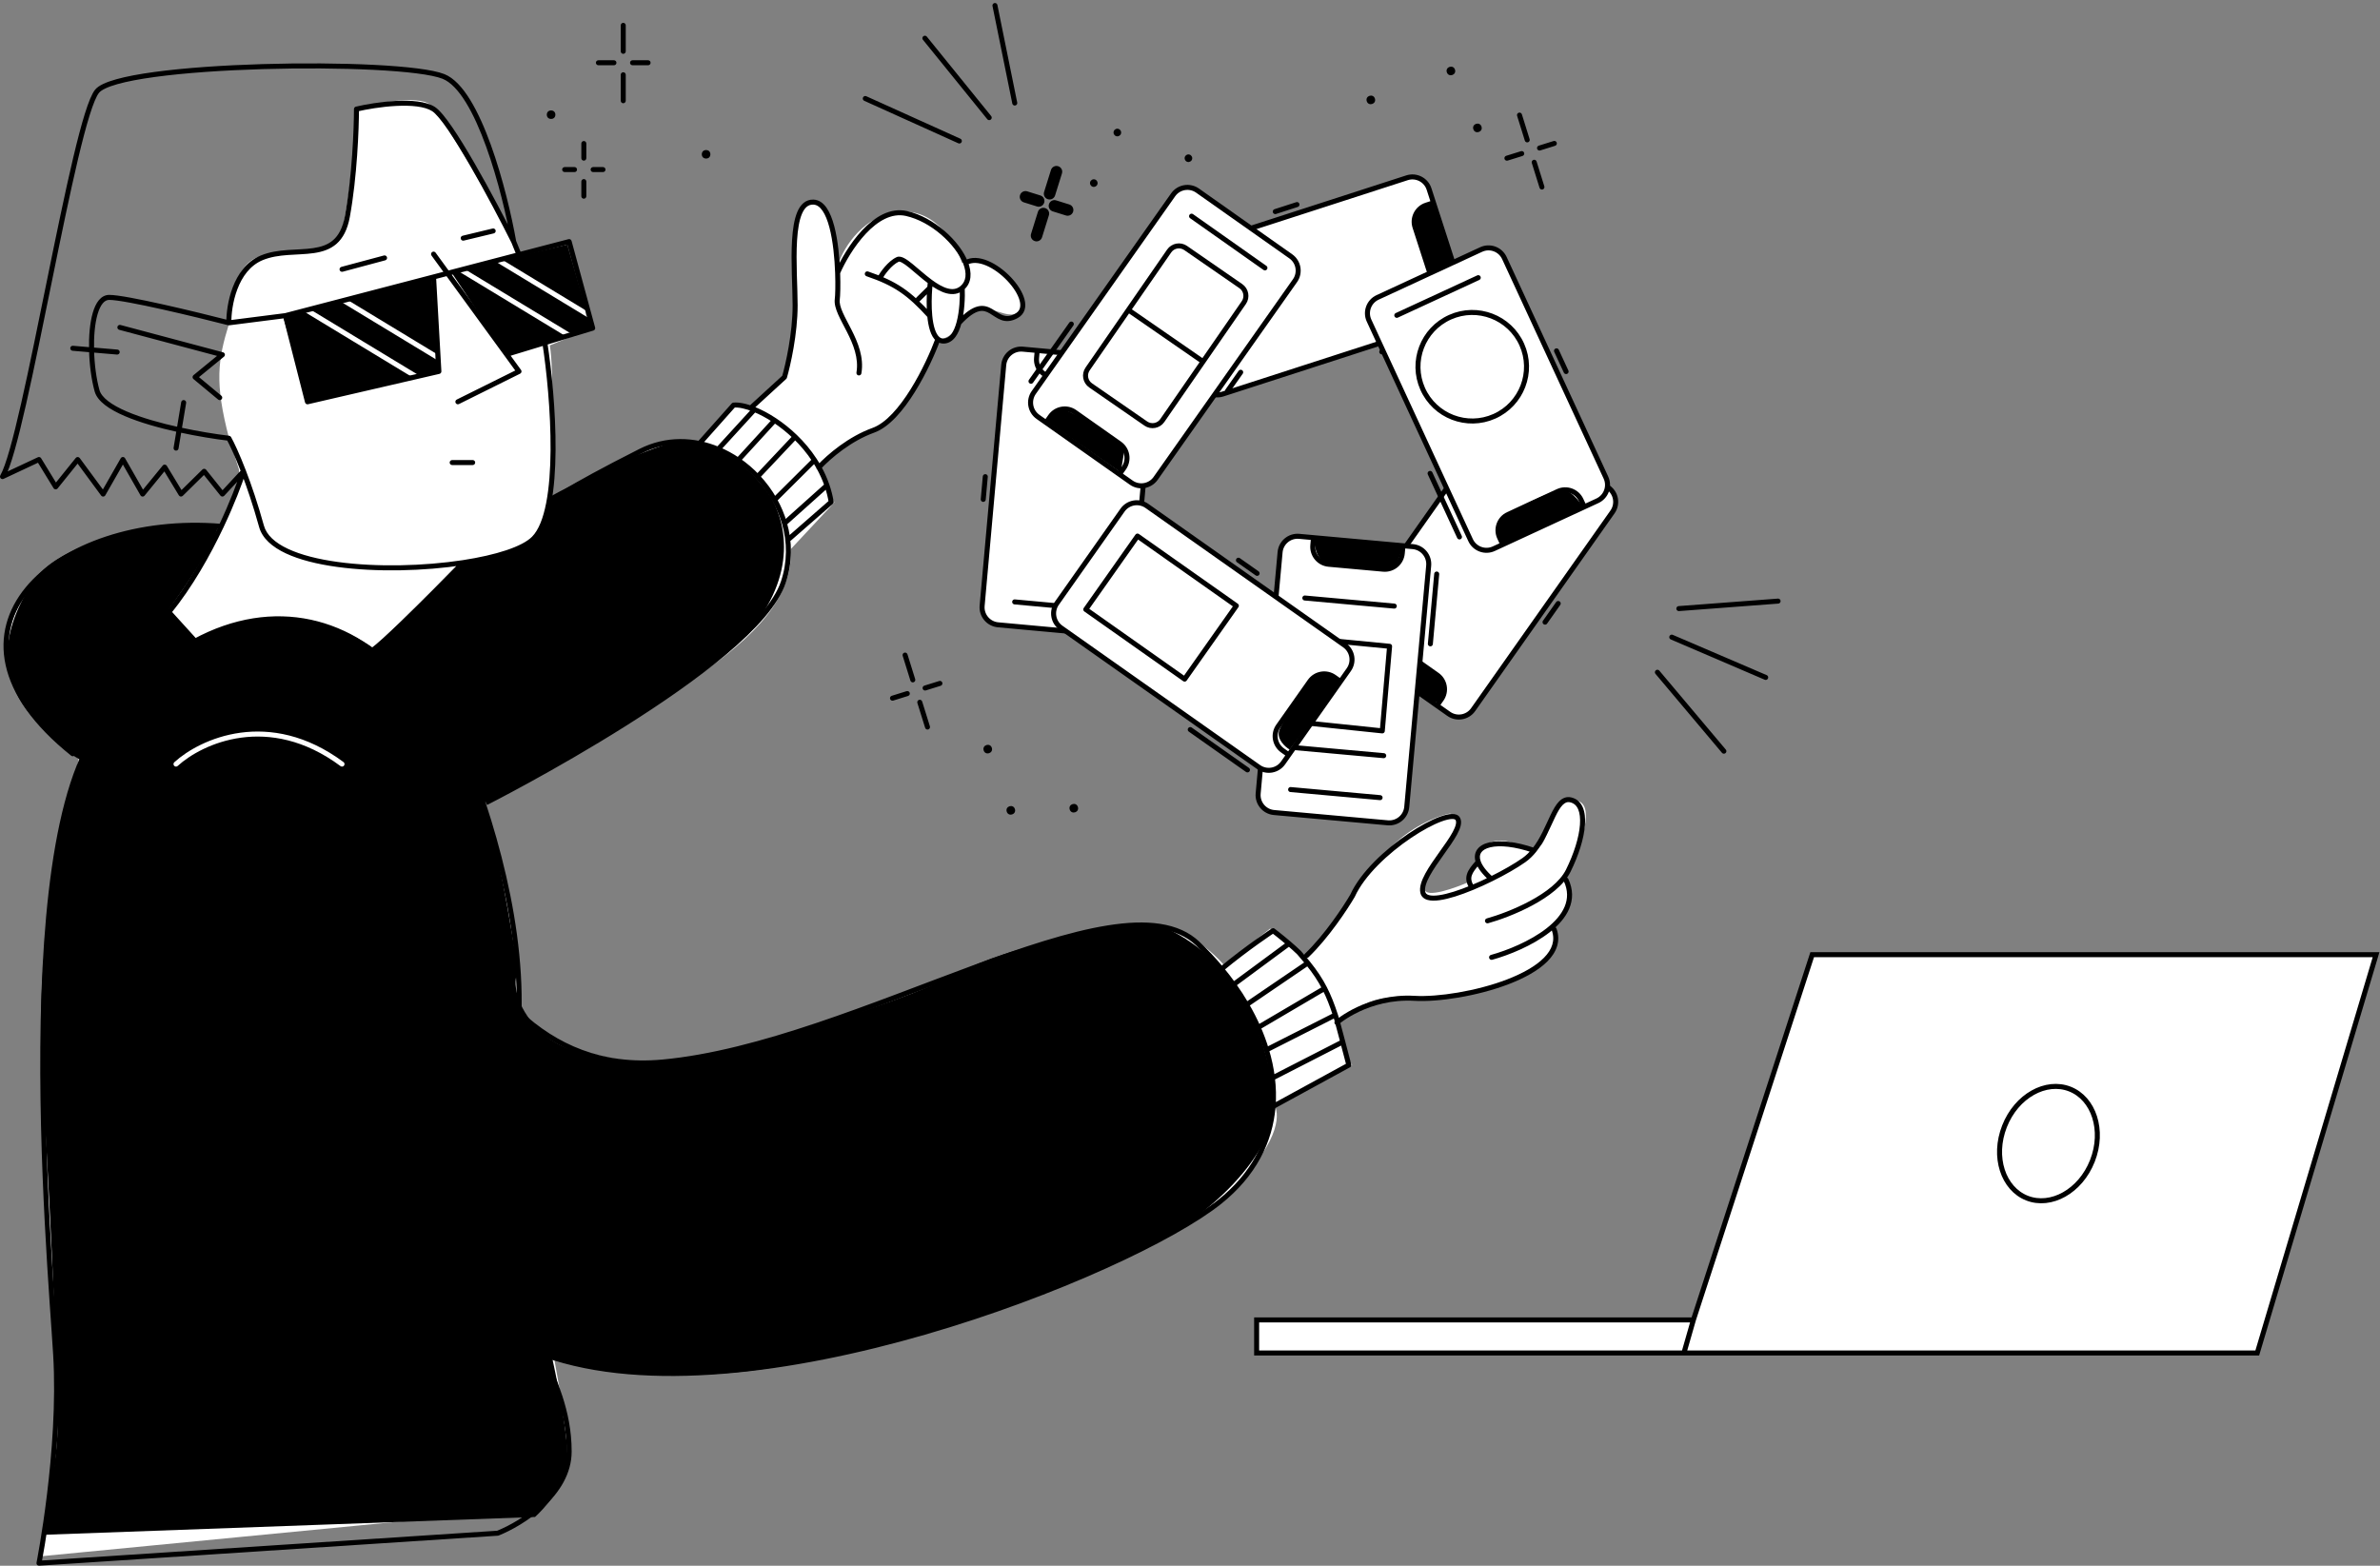 <svg width="950" height="625" viewBox="0 0 950 625" fill="none" xmlns="http://www.w3.org/2000/svg">
<rect x="0" y="0" width="950" height="625" fill="#808080" stroke="none"/>
<path d="M488.531 385.2L507.015 370.652L539.74 425.21L508.378 440.668C510.853 443.85 511.439 454.641 493.985 472.342C472.168 494.468 429.14 505.986 402.627 516.14C376.113 526.294 318.844 532.659 289.755 535.841C266.483 538.387 232.485 531.244 218.395 527.355C221.122 541.348 226.698 571.607 227.183 580.7C227.668 589.793 219.708 598.634 215.668 601.917L15.226 621.316C16.791 618.083 20.346 605.191 22.043 579.488C24.164 547.359 17.65 485.678 17.65 464.916C17.65 444.153 18.256 392.172 20.225 365.65C21.801 344.433 28.356 315.184 31.437 303.212L10.377 281.237C4.115 272.801 -3.682 250.866 15.226 230.619C34.133 210.372 72.293 208.745 89.009 210.463L95.372 192.58V187.371L91.433 174.944C85.609 152.706 86.94 143.685 91.433 129.175C91.484 120.638 94.281 103.291 105.069 102.199C118.553 100.836 133.249 100.381 135.37 95.834C137.491 91.288 142.491 59.887 141.43 43.398C149.46 41.226 166.732 37.851 171.58 41.731C176.428 45.611 197.639 82.889 207.638 101.044L225.819 96.952L235.667 131.202L219.456 137.87C221.274 147.57 220.213 182.224 219.456 198.339C225.718 195.763 240.97 188.973 251.878 182.426C262.787 175.879 274.402 175.96 278.846 176.819L292.027 162.573H299.754L312.178 150.752C313.693 147.923 316.723 140.932 316.723 135.597V99.983C317.177 93.567 319.42 80.584 324.753 79.978C330.086 79.372 333.641 96.396 334.752 104.984C336.924 98.619 344.873 85.616 359.296 84.525C373.719 83.433 381.769 97.71 383.991 104.984C390.557 100.589 412.323 114.627 407.778 122.81C403.233 130.994 394.395 117.361 383.991 126.807C382.416 133.233 377.073 135.345 374.598 135.597C370.002 146.206 358.781 168.059 350.66 170.605C342.539 173.151 331.52 181.972 327.025 186.063L331.722 199.097L315.208 215.01C321.859 254.561 260.817 279.721 193.094 320.488C202.091 350.031 206.699 366.934 206.426 403.69C212.638 415.51 239.455 422.936 256.423 423.997C273.392 425.058 319.298 413.086 358.841 397.476C398.385 381.866 438.534 370.955 455.654 368.833C469.35 367.136 483.279 379.037 488.531 385.2Z" fill="white"/>
<path d="M558.959 398.141C544.848 397.665 541.37 403.935 534.101 407.539L520.914 381.62C527.88 377.449 536.829 361.612 536.829 361.612C536.829 361.612 541.743 353.626 552.289 341.302C560.727 331.442 571.553 326.313 578.511 324.78C581.004 324.744 585.843 328.315 580.276 333.723C573.317 340.483 568.25 349.982 568.672 354.862C569.009 358.765 580.936 354.462 586.857 351.822C585.673 347.788 588.035 344.629 589.364 343.554L590.727 339.057C591.606 337.898 594.477 335.569 598.925 335.524C604.486 335.468 611.004 340.611 614.715 337.777C618.425 334.942 620.278 316.814 629.851 319.716C637.51 322.038 629.518 341.367 624.564 350.741C628.744 359.104 622.407 367.087 618.715 370.033C622.425 372.425 621.405 384.152 603.948 391.056C586.491 397.959 573.069 398.618 558.959 398.141Z" fill="white"/>
<path d="M206.774 147.619L181.605 160.49L172.811 101.888L206.774 147.619Z" fill="white"/>
<path d="M510.16 441.181L538.075 425.089C533.784 398.434 526.906 386.696 507.897 370.592L488.13 385.317L510.16 441.181Z" fill="white"/>
<path d="M310.169 225.058L333.055 200.551C320.106 176.903 317.68 170.318 294.312 161.536L274.608 182.302L310.169 225.058Z" fill="white"/>
<path d="M487.748 386.833C501.805 401.393 507.845 428.388 509.107 440.067C508.842 455.586 491.838 480.864 455.482 499.31C419.125 517.756 356.714 536.164 315.813 544.505C274.912 552.847 235.04 547.235 220.548 542.685C220.548 542.685 227.952 575.805 226.286 585.663C224.953 593.549 217.247 602.194 213.561 605.53L16.935 612.659C18.955 603.508 22.994 581.901 22.994 568.676C22.994 552.145 21.176 501.035 16.935 430.663C13.541 374.366 25.721 322.376 32.235 303.419C29.811 302.256 22.6 297.231 13.148 286.432C1.332 272.934 -2.001 255.493 13.148 232.289C25.266 213.725 67.581 209.287 87.223 209.388C85.89 216.789 73.438 235.019 67.379 243.208L76.62 255.493C82.83 252.965 98.827 247.667 113.127 246.697C127.427 245.726 143.525 254.684 149.786 259.285L184.022 225.464C190.132 223.897 203.927 220.095 210.229 217.426C216.53 214.757 218.409 203.877 218.56 198.771C229.72 192.705 255.583 179.723 269.762 176.325C283.941 172.928 299.099 187.043 304.906 194.525C310.966 201.451 319.449 221.066 304.906 244.118C290.364 267.171 224.418 304.48 193.262 320.253C198.352 336.147 204.371 371.768 206.744 387.591C205.23 390.523 204.472 399.027 213.561 409.582C224.923 422.777 250.675 424.749 265.066 424.445C279.457 424.142 357.32 401.999 382.618 388.35C402.856 377.43 441.04 370.656 457.602 368.633C461.793 368.633 473.69 372.273 487.748 386.833Z" fill="black"/>
<path d="M236.108 131.278L202.308 141.888L180.178 108.694L226.408 97.629L236.108 131.278Z" fill="black"/>
<path d="M172.296 110.513L174.57 147.951L122.732 160.835L113.031 126.276L172.296 110.513Z" fill="black"/>
<mask id="mask0" mask-type="alpha" maskUnits="userSpaceOnUse" x="113" y="97" width="124" height="64">
<path d="M236.108 131.278L202.308 141.888L180.178 108.694L226.408 97.629L236.108 131.278Z" fill="black"/>
<path d="M172.296 110.513L174.57 147.951L122.732 160.835L113.031 126.276L172.296 110.513Z" fill="black"/>
</mask>
<g mask="url(#mask0)">
<path d="M250.81 135.371L177.297 90.808M184.118 148.406L110.605 103.844M240.655 142.04L167.142 97.478M173.963 155.075L100.45 110.513" stroke="white" stroke-width="2"/>
</g>
<path d="M142.287 43.542H141.287C141.287 43.078 141.607 42.675 142.059 42.569L142.287 43.542ZM173.061 43.542L173.605 42.703L173.061 43.542ZM213.083 214.946L213.793 215.649L213.083 214.946ZM91.351 174.936L91.471 173.944C91.788 173.982 92.068 174.17 92.224 174.449L91.351 174.936ZM38.747 155.993L37.784 156.262L38.747 155.993ZM91.351 128.865L91.477 129.857C91.352 129.873 91.225 129.865 91.102 129.834L91.351 128.865ZM104.388 102.95L104.001 102.028L104.388 102.95ZM138.649 86.431L137.665 86.251V86.251L138.649 86.431ZM177.003 30.509L176.634 31.439L177.003 30.509ZM38.747 36.42L39.523 37.051L38.747 36.42ZM1 190.243L1.424 191.149C1.029 191.334 0.559 191.241 0.263 190.919C-0.032 190.598 -0.085 190.121 0.134 189.743L1 190.243ZM15.553 183.423L15.129 182.518C15.59 182.302 16.14 182.467 16.406 182.902L15.553 183.423ZM22.223 194.335L23.002 194.962C22.798 195.216 22.483 195.354 22.158 195.333C21.834 195.312 21.54 195.134 21.37 194.856L22.223 194.335ZM31.016 183.423L30.237 182.796C30.432 182.554 30.727 182.417 31.038 182.424C31.348 182.43 31.637 182.581 31.821 182.83L31.016 183.423ZM41.173 197.214L42.041 197.711C41.873 198.004 41.568 198.193 41.23 198.213C40.893 198.232 40.568 198.08 40.367 197.807L41.173 197.214ZM49.056 183.423L48.188 182.927C48.365 182.616 48.697 182.423 49.056 182.423C49.414 182.423 49.746 182.616 49.924 182.927L49.056 183.423ZM56.939 197.214L57.713 197.847C57.505 198.102 57.184 198.238 56.856 198.211C56.528 198.184 56.234 197.996 56.071 197.711L56.939 197.214ZM65.731 186.454L64.957 185.822C65.162 185.57 65.477 185.434 65.801 185.457C66.125 185.48 66.418 185.658 66.587 185.936L65.731 186.454ZM72.25 197.214L72.951 197.927C72.733 198.142 72.429 198.245 72.126 198.207C71.822 198.169 71.553 197.994 71.395 197.732L72.25 197.214ZM81.497 188.121L80.796 187.408C80.998 187.21 81.274 187.106 81.557 187.123C81.839 187.14 82.101 187.276 82.278 187.497L81.497 188.121ZM88.774 197.214L89.508 197.894C89.31 198.107 89.029 198.224 88.738 198.214C88.447 198.203 88.175 198.066 87.993 197.839L88.774 197.214ZM104.388 210.096L103.425 210.363L104.388 210.096ZM47.585 131.65C47.052 131.508 46.734 130.96 46.877 130.426C47.019 129.893 47.567 129.575 48.1 129.718L47.585 131.65ZM88.774 141.595L89.031 140.629C89.394 140.726 89.672 141.017 89.751 141.384C89.831 141.751 89.698 142.131 89.408 142.369L88.774 141.595ZM77.859 150.537L77.22 151.306C76.99 151.115 76.858 150.832 76.859 150.534C76.86 150.235 76.994 149.953 77.225 149.763L77.859 150.537ZM88.352 157.951C88.776 158.304 88.835 158.935 88.482 159.36C88.129 159.784 87.499 159.843 87.074 159.49L88.352 157.951ZM46.867 139.538C47.417 139.585 47.825 140.069 47.778 140.62C47.731 141.17 47.247 141.578 46.697 141.531L46.867 139.538ZM28.96 140.015C28.41 139.968 28.002 139.484 28.049 138.934C28.096 138.384 28.58 137.976 29.13 138.023L28.96 140.015ZM72.325 160.526C72.415 159.982 72.931 159.614 73.475 159.704C74.02 159.795 74.388 160.31 74.297 160.855L72.325 160.526ZM71.266 179.041C71.175 179.586 70.659 179.954 70.115 179.863C69.57 179.772 69.202 179.257 69.293 178.712L71.266 179.041ZM207.17 148.264L207.979 147.675C208.152 147.913 208.212 148.215 208.142 148.501C208.072 148.788 207.879 149.028 207.615 149.159L207.17 148.264ZM183.208 161.283C182.714 161.529 182.113 161.327 181.868 160.833C181.622 160.338 181.824 159.738 182.318 159.492L183.208 161.283ZM122.731 160.388L122.957 161.362C122.427 161.484 121.897 161.162 121.762 160.635L122.731 160.388ZM175.184 148.264L176.182 148.207C176.209 148.693 175.883 149.128 175.409 149.238L175.184 148.264ZM227.181 96.433L226.929 95.466C227.459 95.327 228.002 95.642 228.146 96.171L227.181 96.433ZM236.58 130.987L237.545 130.724C237.687 131.246 237.388 131.786 236.871 131.944L236.58 130.987ZM172.253 102.023C171.928 101.577 172.026 100.952 172.473 100.626C172.919 100.301 173.544 100.399 173.87 100.846L172.253 102.023ZM207.17 101.656L207.423 102.623L207.17 101.656ZM153.247 101.984C153.78 101.841 154.328 102.158 154.471 102.691C154.614 103.225 154.298 103.773 153.764 103.916L153.247 101.984ZM136.785 108.463C136.252 108.605 135.703 108.289 135.561 107.755C135.418 107.222 135.734 106.674 136.268 106.531L136.785 108.463ZM185.12 96.042C184.583 96.171 184.043 95.84 183.913 95.303C183.784 94.766 184.115 94.226 184.652 94.097L185.12 96.042ZM196.628 91.218C197.165 91.089 197.705 91.419 197.834 91.956C197.963 92.493 197.633 93.033 197.096 93.162L196.628 91.218ZM188.676 183.636C189.228 183.636 189.676 184.083 189.676 184.636C189.676 185.188 189.228 185.636 188.676 185.636V183.636ZM180.489 185.636C179.937 185.636 179.489 185.188 179.489 184.636C179.489 184.083 179.937 183.636 180.489 183.636V185.636ZM67.399 244.346L66.659 245.019C66.326 244.653 66.311 244.1 66.622 243.716L67.399 244.346ZM78.599 255.192C78.971 255.601 78.94 256.233 78.531 256.605C78.122 256.976 77.49 256.945 77.119 256.537L78.599 255.192ZM154.171 262.999C154.583 263.367 154.619 263.999 154.251 264.411C153.883 264.823 153.251 264.859 152.839 264.491L154.171 262.999ZM66.334 264.542C65.894 264.876 65.267 264.789 64.934 264.348C64.6 263.908 64.688 263.28 65.128 262.947L66.334 264.542ZM88.294 210.096L89.198 210.524L88.294 210.096ZM29.669 300.093C30.101 300.438 30.171 301.067 29.826 301.499C29.482 301.93 28.852 302.001 28.421 301.656L29.669 300.093ZM48.546 281.222C49.021 280.941 49.634 281.097 49.916 281.572C50.197 282.047 50.041 282.661 49.566 282.943L48.546 281.222ZM15.553 623.979L15.618 624.977C15.308 624.998 15.006 624.872 14.801 624.639C14.596 624.405 14.511 624.089 14.572 623.785L15.553 623.979ZM70.953 305.705C70.546 306.077 69.913 306.049 69.541 305.641C69.168 305.233 69.197 304.6 69.605 304.228L70.953 305.705ZM136.527 304.966L135.93 305.769L136.527 304.966ZM264.474 423.933L264.565 424.929L264.474 423.933ZM478.073 376.65L477.383 377.374L478.073 376.65ZM486.714 479.855L487.337 480.637L486.714 479.855ZM55.939 358.009C55.939 357.457 56.386 357.009 56.939 357.009C57.491 357.009 57.939 357.457 57.939 358.009H55.939ZM533.556 406.808L534.511 406.509C534.514 406.521 534.518 406.533 534.521 406.545L533.556 406.808ZM518.549 380.287L519.248 379.572C519.27 379.593 519.291 379.616 519.312 379.64L518.549 380.287ZM313.136 150.537L314.096 150.817C314.045 150.993 313.947 151.151 313.812 151.274L313.136 150.537ZM324.658 80.672L324.628 81.672L324.658 80.672ZM334.208 119.469L335.199 119.601L334.208 119.469ZM361.799 85.219L361.581 86.195L361.799 85.219ZM358.312 103.556L357.893 102.648L358.312 103.556ZM352.057 111.476C351.784 111.956 351.174 112.125 350.693 111.852C350.213 111.579 350.045 110.969 350.317 110.489L352.057 111.476ZM385.423 104.92L384.491 105.283L385.423 104.92ZM371.349 112.515L371.943 111.71L371.349 112.515ZM376.807 136.14L376.751 135.141H376.751L376.807 136.14ZM367.199 120.182C366.806 120.569 366.173 120.564 365.785 120.17C365.398 119.777 365.403 119.143 365.797 118.756L367.199 120.182ZM345.862 110.262C345.339 110.084 345.06 109.516 345.238 108.993C345.416 108.47 345.984 108.191 346.507 108.369L345.862 110.262ZM343.835 149.036C343.744 149.58 343.228 149.948 342.683 149.856C342.139 149.764 341.771 149.248 341.863 148.704L343.835 149.036ZM374.381 135.356L375.01 134.578V134.578L374.381 135.356ZM348.61 171.754L348.95 172.694L348.61 171.754ZM538.408 425.146L539.376 424.893C539.491 425.337 539.29 425.803 538.887 426.023L538.408 425.146ZM508.158 371.497L507.609 370.661C507.963 370.429 508.425 370.444 508.762 370.7L508.158 371.497ZM502.208 410.142L501.292 410.544H501.292L502.208 410.142ZM514.533 376.65L515.183 375.89H515.183L514.533 376.65ZM492.366 393.017L491.553 393.599L492.366 393.017ZM522.036 384.399L522.798 383.752C522.804 383.759 522.809 383.765 522.814 383.772L522.036 384.399ZM505.517 419.084L504.56 419.372L505.517 419.084ZM535.982 415.901L536.949 415.646H536.949L535.982 415.901ZM507.896 430.298L506.904 430.419L507.896 430.298ZM315.613 215.85C315.198 216.214 314.566 216.171 314.202 215.755C313.839 215.339 313.882 214.708 314.298 214.344L315.613 215.85ZM331.783 200.397L332.769 200.233C332.826 200.575 332.702 200.922 332.441 201.15L331.783 200.397ZM292.822 161.704L292.075 161.04C292.243 160.852 292.475 160.733 292.725 160.709L292.822 161.704ZM279.774 177.874C279.407 178.287 278.775 178.324 278.362 177.957C277.95 177.59 277.913 176.958 278.28 176.545L279.774 177.874ZM160.724 248.741L160.03 248.022L160.724 248.741ZM149.382 260.319C148.93 260.637 148.306 260.529 147.988 260.077C147.67 259.626 147.779 259.002 148.23 258.684L149.382 260.319ZM198.681 612.007L199.052 612.936C198.954 612.975 198.851 612.998 198.746 613.005L198.681 612.007ZM199.213 342.248L198.245 342.497L199.213 342.248ZM327.515 187.293C327.135 187.694 326.502 187.712 326.101 187.332C325.7 186.953 325.682 186.32 326.062 185.919L327.515 187.293ZM300.319 163.626C299.912 163.999 299.279 163.971 298.907 163.564C298.534 163.156 298.562 162.524 298.969 162.151L300.319 163.626ZM312.681 232.374L313.63 232.69L312.681 232.374ZM255.681 180.089L256.132 180.982L255.681 180.089ZM302.373 190.277L301.646 190.964L302.373 190.277ZM309.195 167.779L309.747 166.945L309.195 167.779ZM294.641 183.678L294.078 184.504L294.641 183.678ZM325.124 183.678L325.961 183.132L325.124 183.678ZM330.084 193.729L331.03 193.402L330.084 193.729ZM142.059 42.569C145.868 41.674 151.985 40.603 157.99 40.29C160.993 40.133 163.993 40.165 166.677 40.512C169.344 40.857 171.786 41.525 173.605 42.703L172.517 44.382C171.062 43.438 168.961 42.824 166.42 42.495C163.896 42.169 161.025 42.134 158.094 42.287C152.232 42.593 146.235 43.643 142.516 44.516L142.059 42.569ZM173.605 42.703C174.553 43.318 175.621 44.389 176.756 45.739C177.906 47.107 179.178 48.827 180.531 50.801C183.238 54.75 186.303 59.766 189.401 65.131C195.601 75.862 201.97 88.043 205.942 95.986L204.154 96.881C200.193 88.962 193.843 76.818 187.669 66.131C184.582 60.786 181.547 55.819 178.882 51.932C177.549 49.987 176.317 48.326 175.225 47.026C174.119 45.71 173.207 44.828 172.517 44.382L173.605 42.703ZM218.467 136.644C220.141 147.442 221.868 164.186 221.761 179.675C221.708 187.417 221.196 194.88 219.978 201.144C218.769 207.367 216.831 212.58 213.793 215.649L212.372 214.242C214.974 211.613 216.822 206.899 218.015 200.762C219.2 194.667 219.708 187.341 219.761 179.661C219.867 164.305 218.152 147.672 216.491 136.95L218.467 136.644ZM91.231 175.929C85.858 175.281 78.653 174.14 71.287 172.53L71.714 170.576C79.013 172.171 86.155 173.302 91.471 173.944L91.231 175.929ZM71.287 172.53C63.73 170.879 55.961 168.726 49.816 166.087C46.744 164.769 44.04 163.313 41.962 161.712C39.897 160.12 38.356 158.311 37.784 156.262L39.71 155.724C40.117 157.18 41.277 158.658 43.183 160.127C45.077 161.587 47.615 162.966 50.605 164.25C56.581 166.816 64.209 168.937 71.714 170.576L71.287 172.53ZM37.784 156.262C36.48 151.59 35.681 145.55 35.544 139.683L37.543 139.636C37.677 145.377 38.461 151.247 39.71 155.724L37.784 156.262ZM35.544 139.683C35.417 134.266 35.853 128.915 37.024 124.882C37.608 122.869 38.396 121.111 39.448 119.838C40.519 118.543 41.902 117.711 43.598 117.711V119.711C42.638 119.711 41.78 120.157 40.99 121.112C40.182 122.09 39.491 123.557 38.945 125.439C37.854 129.197 37.419 134.32 37.543 139.636L35.544 139.683ZM43.598 117.711C45.34 117.711 48.407 118.153 52.148 118.838C55.919 119.529 60.461 120.484 65.203 121.543C74.686 123.661 84.998 126.202 91.6 127.897L91.102 129.834C84.515 128.143 74.225 125.607 64.767 123.495C60.037 122.439 55.523 121.49 51.788 120.806C48.022 120.116 45.131 119.711 43.598 119.711V117.711ZM90.351 128.88C90.299 125.391 90.905 119.905 92.895 114.694C94.884 109.49 98.314 104.419 104.001 102.028L104.776 103.872C99.79 105.967 96.651 110.469 94.764 115.408C92.879 120.342 92.302 125.57 92.351 128.85L90.351 128.88ZM104.001 102.028C107.488 100.562 111.2 100.061 114.785 99.798C118.434 99.53 121.833 99.511 125.011 99.043C128.145 98.583 130.846 97.707 132.979 95.846C135.102 93.994 136.784 91.062 137.665 86.251L139.633 86.611C138.695 91.727 136.852 95.122 134.294 97.353C131.747 99.574 128.611 100.536 125.302 101.022C122.038 101.502 118.388 101.539 114.931 101.793C111.41 102.051 107.959 102.534 104.776 103.872L104.001 102.028ZM137.665 86.251C140.561 70.452 141.287 51.191 141.287 43.542H143.287C143.287 51.251 142.558 70.645 139.633 86.611L137.665 86.251ZM204.063 96.608C202.327 86.821 198.845 71.793 194.053 58.533C191.656 51.902 188.944 45.748 185.978 40.923C182.99 36.062 179.839 32.709 176.634 31.439L177.371 29.579C181.2 31.097 184.637 34.923 187.681 39.876C190.748 44.863 193.514 51.158 195.934 57.854C200.775 71.249 204.282 86.394 206.033 96.259L204.063 96.608ZM176.634 31.439C174.562 30.617 171.007 29.89 166.266 29.287C161.552 28.688 155.748 28.222 149.231 27.892C136.199 27.233 120.361 27.124 104.778 27.587C89.192 28.051 73.886 29.087 61.912 30.712C55.923 31.524 50.794 32.481 46.892 33.579C44.941 34.128 43.32 34.706 42.061 35.306C40.785 35.915 39.964 36.509 39.523 37.051L37.971 35.788C38.687 34.91 39.819 34.16 41.2 33.501C42.598 32.834 44.336 32.22 46.351 31.654C50.381 30.52 55.612 29.548 61.643 28.73C73.712 27.092 89.095 26.053 104.719 25.588C120.345 25.123 136.238 25.232 149.332 25.895C155.879 26.226 161.737 26.696 166.519 27.303C171.273 27.908 175.047 28.658 177.371 29.579L176.634 31.439ZM39.523 37.051C39.038 37.646 38.465 38.698 37.822 40.234C37.186 41.75 36.509 43.669 35.798 45.945C34.375 50.495 32.829 56.411 31.2 63.264C27.943 76.968 24.369 94.347 20.797 111.883C17.226 129.41 13.656 147.093 10.41 161.379C8.787 168.521 7.242 174.828 5.816 179.848C4.4 184.833 3.073 188.651 1.866 190.743L0.134 189.743C1.201 187.895 2.47 184.305 3.892 179.301C5.304 174.331 6.84 168.065 8.46 160.936C11.699 146.678 15.264 129.021 18.837 111.484C22.408 93.954 25.988 76.543 29.254 62.802C30.887 55.933 32.445 49.963 33.889 45.348C34.611 43.04 35.308 41.056 35.977 39.461C36.638 37.884 37.3 36.614 37.971 35.788L39.523 37.051ZM0.576 189.338L15.129 182.518L15.977 184.329L1.424 191.149L0.576 189.338ZM16.406 182.902L23.076 193.813L21.37 194.856L14.7 183.945L16.406 182.902ZM21.445 193.707L30.237 182.796L31.794 184.051L23.002 194.962L21.445 193.707ZM31.821 182.83L41.978 196.621L40.367 197.807L30.21 184.016L31.821 182.83ZM40.304 196.718L48.188 182.927L49.924 183.92L42.041 197.711L40.304 196.718ZM49.924 182.927L57.807 196.718L56.071 197.711L48.188 183.92L49.924 182.927ZM56.164 196.582L64.957 185.822L66.506 187.087L57.713 197.847L56.164 196.582ZM66.587 185.936L73.105 196.696L71.395 197.732L64.876 186.972L66.587 185.936ZM71.549 196.501L80.796 187.408L82.198 188.834L72.951 197.927L71.549 196.501ZM82.278 187.497L89.555 196.59L87.993 197.839L80.716 188.746L82.278 187.497ZM103.425 210.363C100.997 201.615 98.475 194.243 96.259 188.48L98.126 187.762C100.364 193.583 102.906 201.016 105.352 209.829L103.425 210.363ZM96.259 188.48C93.729 181.902 91.604 177.44 90.478 175.424L92.224 174.449C93.413 176.577 95.577 181.135 98.126 187.762L96.259 188.48ZM88.04 196.535L96.459 187.442L97.926 188.801L89.508 197.894L88.04 196.535ZM48.1 129.718L89.031 140.629L88.516 142.562L47.585 131.65L48.1 129.718ZM89.408 142.369L78.493 151.31L77.225 149.763L88.14 140.822L89.408 142.369ZM78.498 149.768L88.352 157.951L87.074 159.49L77.22 151.306L78.498 149.768ZM46.697 141.531L36.458 140.656L36.628 138.663L46.867 139.538L46.697 141.531ZM36.458 140.656L28.96 140.015L29.13 138.023L36.628 138.663L36.458 140.656ZM74.297 160.855L72.487 171.718L70.514 171.389L72.325 160.526L74.297 160.855ZM72.487 171.718L71.266 179.041L69.293 178.712L70.514 171.389L72.487 171.718ZM207.615 149.159L183.208 161.283L182.318 159.492L206.725 147.368L207.615 149.159ZM114.065 126.978L91.477 129.857L91.225 127.873L113.812 124.994L114.065 126.978ZM114.908 125.738L123.7 160.14L121.762 160.635L112.97 126.233L114.908 125.738ZM122.506 159.413L174.958 147.289L175.409 149.238L122.957 161.362L122.506 159.413ZM173.314 111.524L114.191 126.953L113.686 125.018L172.809 109.589L173.314 111.524ZM174.185 148.32L172.063 110.613L174.06 110.501L176.182 148.207L174.185 148.32ZM228.146 96.171L237.545 130.724L235.615 131.249L226.216 96.696L228.146 96.171ZM173.87 100.846L179.453 108.511L177.836 109.689L172.253 102.023L173.87 100.846ZM179.453 108.511L203.011 140.855L201.395 142.033L177.836 109.689L179.453 108.511ZM203.011 140.855L207.979 147.675L206.362 148.852L201.395 142.033L203.011 140.855ZM236.871 131.944L217.77 137.754L217.188 135.84L236.289 130.03L236.871 131.944ZM217.77 137.754L202.494 142.401L201.912 140.487L217.188 135.84L217.77 137.754ZM227.434 97.401L207.423 102.623L206.918 100.688L226.929 95.466L227.434 97.401ZM207.423 102.623L178.897 110.067L178.392 108.132L206.918 100.688L207.423 102.623ZM178.897 110.067L173.314 111.524L172.809 109.589L178.392 108.132L178.897 110.067ZM205.974 96.057L208.097 101.279L206.244 102.032L204.122 96.81L205.974 96.057ZM153.764 103.916L136.785 108.463L136.268 106.531L153.247 101.984L153.764 103.916ZM184.652 94.097L196.628 91.218L197.096 93.162L185.12 96.042L184.652 94.097ZM188.676 185.636H180.489V183.636H188.676V185.636ZM68.139 243.674L78.599 255.192L77.119 256.537L66.659 245.019L68.139 243.674ZM213.793 215.649C211.522 217.945 207.592 219.909 202.684 221.546C197.744 223.195 191.686 224.553 185.037 225.568L184.735 223.591C191.31 222.588 197.25 221.251 202.051 219.649C206.886 218.036 210.442 216.192 212.372 214.242L213.793 215.649ZM185.037 225.568C169.379 227.958 150.301 228.464 134.534 226.295C126.655 225.211 119.546 223.452 114.09 220.89C108.659 218.338 104.684 214.901 103.425 210.363L105.352 209.829C106.381 213.536 109.718 216.626 114.941 219.079C120.14 221.522 127.028 223.244 134.807 224.314C150.357 226.453 169.239 225.956 184.735 223.591L185.037 225.568ZM152.839 264.491C141.361 254.239 127.505 248.395 112.662 248.026C97.818 247.657 81.911 252.762 66.334 264.542L65.128 262.947C81.012 250.934 97.353 245.645 112.711 246.026C128.07 246.408 142.371 252.46 154.171 262.999L152.839 264.491ZM98.145 188.425C96.587 193.315 93.529 201.374 89.198 210.524L87.39 209.668C91.688 200.59 94.711 192.614 96.24 187.818L98.145 188.425ZM89.198 210.524C83.951 221.605 76.814 234.332 68.175 244.977L66.622 243.716C75.124 233.241 82.182 220.669 87.39 209.668L89.198 210.524ZM88.211 211.093C55.373 208.381 25.666 218.838 11.756 235.774C4.83 244.207 1.818 254.234 4.214 265.121C6.619 276.045 14.501 287.978 29.669 300.093L28.421 301.656C13.042 289.372 4.798 277.076 2.261 265.551C-0.284 253.99 2.946 243.349 10.21 234.505C24.68 216.888 55.144 206.355 88.376 209.099L88.211 211.093ZM49.566 282.943C43.942 286.277 39.21 292.139 35.266 300.046C31.326 307.947 28.209 317.814 25.775 329.053C20.908 351.531 18.805 379.346 18.235 407.537C17.094 463.915 22.082 521.589 23.221 540.719L21.225 540.838C20.09 521.777 15.092 463.979 16.235 407.496C16.806 379.256 18.913 351.293 23.82 328.63C26.274 317.299 29.435 307.256 33.477 299.154C37.514 291.058 42.468 284.826 48.546 281.222L49.566 282.943ZM23.221 540.719C24.364 559.901 22.688 580.77 20.733 596.821C19.755 604.852 18.706 611.686 17.901 616.514C17.499 618.928 17.157 620.841 16.916 622.152C16.796 622.807 16.7 623.311 16.635 623.653C16.602 623.823 16.577 623.953 16.56 624.041C16.552 624.084 16.545 624.118 16.541 624.14C16.538 624.151 16.537 624.16 16.536 624.165C16.535 624.168 16.535 624.17 16.534 624.172C16.534 624.173 16.534 624.173 16.534 624.174C16.534 624.174 16.534 624.174 15.553 623.979C14.572 623.785 14.572 623.784 14.572 623.784C14.572 623.784 14.572 623.784 14.572 623.783C14.573 623.782 14.573 623.78 14.574 623.777C14.575 623.772 14.576 623.764 14.578 623.753C14.582 623.732 14.589 623.7 14.597 623.658C14.614 623.572 14.638 623.445 14.671 623.276C14.735 622.94 14.83 622.44 14.949 621.79C15.188 620.49 15.528 618.588 15.928 616.185C16.73 611.381 17.774 604.576 18.748 596.58C20.697 580.578 22.357 559.846 21.225 540.838L23.221 540.719ZM69.605 304.228C79.75 294.966 107.4 282.094 137.123 304.164L135.93 305.769C107.198 284.435 80.617 296.882 70.953 305.705L69.605 304.228ZM264.382 422.938C302.945 419.392 348.283 400.146 388.152 385.43C408.037 378.09 426.572 371.876 442.131 369.389C457.644 366.91 470.519 368.081 478.762 375.925L477.383 377.374C469.86 370.215 457.836 368.904 442.447 371.364C427.103 373.817 408.735 379.964 388.845 387.306C349.164 401.953 303.468 421.352 264.565 424.929L264.382 422.938ZM487.337 480.637C478.256 487.876 461.907 497.095 441.283 506.398C420.641 515.709 395.654 525.131 369.258 532.76C342.864 540.388 315.04 546.23 288.727 548.368C262.425 550.505 237.568 548.947 217.145 541.721L217.812 539.836C237.866 546.931 262.41 548.499 288.565 546.374C314.709 544.25 342.398 538.441 368.703 530.838C395.005 523.236 419.903 513.847 440.461 504.575C461.039 495.293 477.207 486.156 486.09 479.073L487.337 480.637ZM217.145 541.721C176.424 527.313 136.148 492.224 106.077 455.425C91.032 437.014 78.513 418.14 69.751 401.155C61.005 384.204 55.939 369.015 55.939 358.009H57.939C57.939 368.523 62.82 383.36 71.528 400.238C80.217 417.081 92.655 435.839 107.626 454.16C137.588 490.825 177.582 525.601 217.812 539.836L217.145 541.721ZM312.176 150.257C313.576 145.458 316.381 133.04 316.381 121.894H318.381C318.381 133.298 315.526 145.917 314.096 150.817L312.176 150.257ZM316.381 121.894C316.381 114.976 315.623 104.429 316.156 95.822C316.422 91.507 317.017 87.525 318.251 84.613C318.871 83.15 319.679 81.893 320.747 81.008C321.837 80.106 323.154 79.628 324.687 79.673L324.628 81.672C323.584 81.641 322.741 81.954 322.023 82.549C321.284 83.161 320.638 84.107 320.092 85.394C318.996 87.98 318.416 91.68 318.152 95.946C317.623 104.502 318.381 114.718 318.381 121.894H316.381ZM324.687 79.673C326.913 79.738 328.643 81.077 329.955 82.973C331.262 84.861 332.247 87.424 332.997 90.26C334.502 95.944 335.139 103.025 335.35 108.824L333.352 108.897C333.142 103.15 332.512 96.242 331.064 90.771C330.338 88.03 329.426 85.723 328.31 84.111C327.2 82.506 325.981 81.712 324.628 81.672L324.687 79.673ZM335.35 108.824C335.536 113.918 335.396 118.124 335.199 119.601L333.217 119.337C333.391 118.035 333.537 113.968 333.352 108.897L335.35 108.824ZM333.435 108.461C335.438 103.868 339.233 97.154 344.14 91.919C349.01 86.724 355.229 82.728 362.017 84.243L361.581 86.195C355.877 84.921 350.344 88.225 345.599 93.287C340.891 98.31 337.209 104.811 335.268 109.26L333.435 108.461ZM358.731 104.464C357.344 105.104 355.939 106.369 354.719 107.771C353.511 109.158 352.557 110.596 352.057 111.476L350.317 110.489C350.879 109.5 351.91 107.952 353.211 106.457C354.5 104.977 356.127 103.463 357.893 102.648L358.731 104.464ZM362.017 84.243C367.425 85.45 372.695 88.463 377 92.172C381.3 95.878 384.719 100.35 386.355 104.558L384.491 105.283C383.004 101.459 379.82 97.243 375.694 93.688C371.573 90.136 366.592 87.313 361.581 86.195L362.017 84.243ZM386.355 104.558C387.977 108.731 387.933 112.957 384.732 115.684L383.435 114.161C385.681 112.249 385.982 109.119 384.491 105.283L386.355 104.558ZM384.732 115.684C382.616 117.485 380.181 117.708 377.769 117.068C375.406 116.441 373.003 114.977 370.756 113.32L371.943 111.71C374.134 113.327 376.291 114.606 378.281 115.135C380.222 115.65 381.935 115.439 383.435 114.161L384.732 115.684ZM370.756 113.32C367.937 111.241 365.124 108.664 362.922 106.88C361.787 105.961 360.816 105.25 360.021 104.83C359.159 104.374 358.814 104.426 358.731 104.464L357.893 102.648C358.91 102.179 360.044 102.579 360.956 103.062C361.935 103.579 363.033 104.396 364.181 105.326C366.545 107.241 369.15 109.65 371.943 111.71L370.756 113.32ZM385.082 114.879C385.246 118.625 385.03 124.429 383.758 129.126L381.828 128.604C383.024 124.183 383.244 118.607 383.084 114.966L385.082 114.879ZM383.758 129.126C383.203 131.178 382.428 133.092 381.339 134.535C380.237 135.997 378.763 137.033 376.862 137.138L376.751 135.141C377.904 135.077 378.885 134.468 379.742 133.331C380.614 132.176 381.305 130.537 381.828 128.604L383.758 129.126ZM382.061 128.184C385.347 124.649 387.97 122.894 390.267 122.323C392.639 121.734 394.487 122.45 396.061 123.368C396.812 123.806 397.586 124.345 398.253 124.77C398.955 125.218 399.618 125.597 400.308 125.848C401.61 126.321 403.127 126.39 405.275 125.194L406.248 126.942C403.62 128.404 401.5 128.409 399.625 127.727C398.726 127.4 397.917 126.928 397.177 126.456C396.403 125.962 395.766 125.512 395.053 125.096C393.699 124.306 392.406 123.853 390.749 124.264C389.016 124.695 386.72 126.11 383.525 129.546L382.061 128.184ZM405.275 125.194C406.259 124.646 406.809 123.926 407.068 123.098C407.335 122.244 407.317 121.189 406.993 119.967C406.341 117.508 404.517 114.634 402.04 112.03C399.572 109.436 396.544 107.202 393.598 105.97C390.627 104.728 387.937 104.575 385.938 105.777L384.907 104.063C387.696 102.386 391.136 102.773 394.369 104.125C397.626 105.487 400.875 107.904 403.489 110.651C406.093 113.389 408.156 116.55 408.926 119.454C409.313 120.914 409.39 122.373 408.977 123.695C408.556 125.043 407.651 126.16 406.248 126.942L405.275 125.194ZM370.124 114.845C370.191 113.976 370.27 113.156 370.356 112.402L372.343 112.628C372.26 113.357 372.184 114.154 372.118 115L370.124 114.845ZM371.822 115.636L367.199 120.182L365.797 118.756L370.419 114.21L371.822 115.636ZM370.125 126.164C369.762 122.391 369.859 118.234 370.124 114.845L372.118 115C371.859 118.318 371.768 122.352 372.116 125.972L370.125 126.164ZM346.507 108.369C352.176 110.3 356.423 112.238 360.313 114.871C364.198 117.503 367.684 120.799 371.861 125.395L370.381 126.74C366.252 122.197 362.888 119.031 359.191 116.528C355.498 114.027 351.43 112.158 345.862 110.262L346.507 108.369ZM335.199 119.601C335.018 120.96 335.473 122.638 336.392 124.721C337.309 126.8 338.571 129.046 339.864 131.6C342.399 136.608 344.924 142.567 343.835 149.036L341.863 148.704C342.836 142.927 340.601 137.485 338.08 132.504C336.845 130.064 335.505 127.668 334.562 125.528C333.621 123.394 332.958 121.278 333.217 119.337L335.199 119.601ZM376.862 137.138C375.662 137.205 374.618 136.833 373.752 136.134L375.01 134.578C375.507 134.98 376.068 135.179 376.751 135.141L376.862 137.138ZM373.752 136.134C372.579 135.185 371.785 133.679 371.234 131.99C370.676 130.28 370.327 128.265 370.125 126.164L372.116 125.972C372.31 127.992 372.639 129.85 373.135 131.369C373.637 132.907 374.275 133.984 375.01 134.578L373.752 136.134ZM375.32 135.702C373.382 140.959 369.763 149.092 365.183 156.444C362.892 160.12 360.347 163.624 357.634 166.481C354.93 169.329 352.007 171.59 348.95 172.694L348.27 170.813C350.916 169.857 353.586 167.84 356.184 165.104C358.774 162.377 361.239 158.992 363.485 155.386C367.98 148.173 371.543 140.168 373.443 135.01L375.32 135.702ZM509.155 441.744C508.022 455.957 501.299 469.506 487.337 480.637L486.09 479.073C499.642 468.27 506.075 455.219 507.161 441.585L509.155 441.744ZM478.762 375.925C482.183 379.18 485.388 382.606 488.341 386.165L486.801 387.442C483.9 383.945 480.748 380.577 477.383 377.374L478.762 375.925ZM538.887 426.023L508.637 442.542L507.679 440.787L537.929 424.268L538.887 426.023ZM508.158 371.497C508.707 372.333 508.707 372.333 508.707 372.333C508.707 372.333 508.707 372.333 508.707 372.333C508.706 372.333 508.706 372.334 508.705 372.334C508.704 372.335 508.703 372.336 508.7 372.337C508.696 372.34 508.688 372.345 508.679 372.351C508.66 372.364 508.631 372.383 508.593 372.408C508.518 372.458 508.405 372.533 508.257 372.632C507.961 372.83 507.526 373.122 506.971 373.5C505.86 374.257 504.271 375.357 502.356 376.725C498.525 379.463 493.398 383.275 488.209 387.574L486.933 386.033C492.17 381.696 497.337 377.854 501.193 375.098C503.121 373.72 504.723 372.612 505.844 371.848C506.405 371.466 506.845 371.17 507.145 370.969C507.296 370.869 507.411 370.792 507.489 370.74C507.528 370.714 507.558 370.695 507.578 370.681C507.588 370.675 507.596 370.67 507.601 370.666C507.604 370.665 507.606 370.663 507.607 370.662C507.608 370.662 507.608 370.662 507.609 370.661C507.609 370.661 507.609 370.661 507.609 370.661C507.609 370.661 507.609 370.661 508.158 371.497ZM529.258 395.395L502.715 411.004L501.701 409.28L528.244 393.671L529.258 395.395ZM517.85 381.002C516.643 379.822 515.251 378.579 513.883 377.41L515.183 375.89C516.569 377.075 517.997 378.35 519.248 379.572L517.85 381.002ZM513.883 377.41C512.255 376.017 510.671 374.737 509.494 373.805C508.906 373.339 508.42 372.96 508.081 372.699C507.912 372.568 507.779 372.466 507.69 372.397C507.645 372.363 507.611 372.337 507.588 372.32C507.576 372.311 507.568 372.304 507.562 372.3C507.559 372.298 507.557 372.296 507.556 372.295C507.555 372.295 507.554 372.294 507.554 372.294C507.554 372.294 507.554 372.294 507.554 372.294C507.554 372.294 507.554 372.294 507.554 372.294C507.554 372.294 507.554 372.294 508.158 371.497C508.762 370.7 508.762 370.7 508.762 370.7C508.762 370.7 508.762 370.7 508.763 370.7C508.763 370.7 508.763 370.701 508.763 370.701C508.763 370.701 508.764 370.702 508.765 370.702C508.767 370.703 508.769 370.705 508.772 370.708C508.778 370.712 508.787 370.719 508.799 370.728C508.824 370.747 508.859 370.774 508.905 370.809C508.997 370.88 509.132 370.983 509.304 371.116C509.648 371.382 510.14 371.765 510.736 372.237C511.926 373.179 513.53 374.476 515.183 375.89L513.883 377.41ZM488.341 386.165C490.04 388.213 491.655 390.306 493.18 392.435L491.553 393.599C490.057 391.509 488.471 389.455 486.801 387.442L488.341 386.165ZM515.127 377.454L492.96 393.822L491.772 392.213L513.939 375.845L515.127 377.454ZM527.861 394.989C526.131 391.616 524.063 388.511 521.257 385.026L522.814 383.772C525.689 387.34 527.837 390.559 529.641 394.076L527.861 394.989ZM493.18 392.435C495.077 395.086 496.834 397.794 498.435 400.546L496.706 401.552C495.138 398.856 493.416 396.201 491.553 393.599L493.18 392.435ZM498.435 400.546C500.191 403.564 501.76 406.635 503.124 409.74L501.292 410.544C499.961 407.512 498.426 404.508 496.706 401.552L498.435 400.546ZM522.598 385.226L498.133 401.876L497.008 400.223L521.473 383.572L522.598 385.226ZM532.602 407.107C532.425 406.541 532.249 405.99 532.073 405.451L533.974 404.831C534.153 405.377 534.331 405.937 534.511 406.509L532.602 407.107ZM532.073 405.451C530.746 401.385 529.439 398.065 527.861 394.989L529.641 394.076C531.282 397.276 532.627 400.702 533.974 404.831L532.073 405.451ZM503.124 409.74C504.437 412.732 505.56 415.755 506.475 418.796L504.56 419.372C503.669 416.414 502.575 413.466 501.292 410.544L503.124 409.74ZM533.476 406.033L505.969 419.976L505.065 418.192L532.572 404.249L533.476 406.033ZM534.521 406.545C535.143 408.824 536.071 412.319 536.949 415.646L535.015 416.156C534.137 412.829 533.211 409.342 532.592 407.071L534.521 406.545ZM536.949 415.646C537.581 418.042 538.188 420.354 538.636 422.067C538.861 422.923 539.045 423.63 539.174 424.122C539.238 424.368 539.289 424.561 539.323 424.692C539.34 424.758 539.353 424.808 539.362 424.842C539.367 424.859 539.37 424.872 539.372 424.88C539.373 424.884 539.374 424.888 539.375 424.89C539.375 424.891 539.375 424.892 539.375 424.892C539.375 424.893 539.375 424.893 539.375 424.893C539.376 424.893 539.376 424.893 539.376 424.893C539.376 424.893 539.376 424.893 538.408 425.146C537.44 425.398 537.44 425.398 537.44 425.398C537.44 425.398 537.44 425.398 537.44 425.398C537.44 425.398 537.44 425.398 537.44 425.397C537.44 425.397 537.44 425.396 537.44 425.395C537.439 425.393 537.438 425.39 537.437 425.385C537.435 425.377 537.431 425.364 537.427 425.347C537.418 425.313 537.405 425.263 537.388 425.198C537.354 425.067 537.303 424.874 537.239 424.628C537.11 424.136 536.926 423.429 536.702 422.574C536.253 420.862 535.647 418.551 535.015 416.156L536.949 415.646ZM506.475 418.796C507.612 422.575 508.428 426.38 508.889 430.178L506.904 430.419C506.458 426.742 505.666 423.049 504.56 419.372L506.475 418.796ZM508.889 430.178C509.359 434.052 509.46 437.919 509.155 441.744L507.161 441.585C507.455 437.901 507.359 434.168 506.904 430.419L508.889 430.178ZM536.438 416.791L508.353 431.188L507.44 429.409L535.526 415.011L536.438 416.791ZM314.298 214.344L331.125 199.644L332.441 201.15L315.613 215.85L314.298 214.344ZM293.569 162.369L279.774 177.874L278.28 176.545L292.075 161.04L293.569 162.369ZM185.602 225.277C179.653 231.391 169.603 241.561 161.419 249.461L160.03 248.022C168.192 240.143 178.227 229.989 184.169 223.882L185.602 225.277ZM161.419 249.461C156.137 254.559 151.559 258.785 149.382 260.319L148.23 258.684C150.252 257.26 154.706 253.161 160.03 248.022L161.419 249.461ZM137.123 304.164C143.491 308.892 149.143 315.722 154.517 323.691C159.892 331.662 165.031 340.839 170.341 350.292C180.99 369.245 192.342 389.315 207.849 403.622L206.492 405.092C190.712 390.532 179.214 370.166 168.598 351.271C163.276 341.799 158.179 332.699 152.859 324.809C147.536 316.916 142.033 310.301 135.93 305.769L137.123 304.164ZM207.849 403.622C222.212 416.876 240.125 425.168 264.382 422.938L264.565 424.929C239.665 427.219 221.209 418.672 206.492 405.092L207.849 403.622ZM218.433 540.48C221.599 550.615 228.181 562.247 228.181 579.424H226.181C226.181 562.653 219.827 551.653 216.524 541.077L218.433 540.48ZM228.181 579.424C228.181 588.302 223.214 595.746 217.177 601.39C211.132 607.041 203.895 611.004 199.052 612.936L198.311 611.078C202.967 609.221 209.98 605.38 215.811 599.929C221.648 594.472 226.181 587.519 226.181 579.424H228.181ZM161.581 248.225C172.321 266.043 189.947 302.165 200.182 341.999L198.245 342.497C188.066 302.88 170.525 266.937 159.868 249.258L161.581 248.225ZM200.182 341.999C205.435 362.446 208.749 383.903 208.17 404.386L206.171 404.329C206.743 384.089 203.467 362.825 198.245 342.497L200.182 341.999ZM348.95 172.694C339.714 176.032 331.834 182.741 327.578 187.226L326.128 185.849C330.496 181.245 338.628 174.298 348.27 170.813L348.95 172.694ZM327.578 187.226C327.557 187.248 327.536 187.27 327.515 187.293L326.062 185.919C326.083 185.896 326.105 185.873 326.128 185.849L327.578 187.226ZM313.812 151.274L300.319 163.626L298.969 162.151L312.461 149.799L313.812 151.274ZM193.982 320.425C193.53 319.532 193.53 319.532 193.531 319.532C193.532 319.531 193.533 319.531 193.535 319.53C193.538 319.528 193.542 319.526 193.549 319.523C193.562 319.516 193.581 319.507 193.606 319.493C193.658 319.467 193.734 319.428 193.836 319.377C194.038 319.273 194.34 319.119 194.734 318.916C195.521 318.511 196.679 317.911 198.157 317.136C201.113 315.585 205.35 313.331 210.47 310.521C220.71 304.901 234.478 297.059 248.592 288.17C262.711 279.277 277.154 269.35 288.757 259.561C294.559 254.667 299.634 249.82 303.599 245.168C307.572 240.507 310.388 236.091 311.733 232.058L313.63 232.69C312.17 237.068 309.173 241.712 305.121 246.466C301.062 251.229 295.899 256.152 290.047 261.09C278.342 270.964 263.812 280.947 249.658 289.862C235.499 298.779 221.695 306.642 211.432 312.275C206.3 315.091 202.052 317.351 199.086 318.907C197.604 319.685 196.441 320.287 195.649 320.694C195.253 320.898 194.95 321.054 194.745 321.158C194.643 321.21 194.565 321.25 194.513 321.276C194.487 321.29 194.467 321.3 194.454 321.306C194.447 321.31 194.442 321.312 194.439 321.314C194.437 321.315 194.435 321.316 194.435 321.316C194.434 321.316 194.433 321.317 193.982 320.425ZM256.132 180.982C240.835 188.704 231.724 193.807 226.445 196.973C223.806 198.556 222.128 199.653 221.116 200.349C220.61 200.697 220.271 200.945 220.062 201.102C219.958 201.18 219.887 201.236 219.843 201.271C219.821 201.288 219.807 201.3 219.798 201.307C219.794 201.31 219.792 201.312 219.791 201.313C219.79 201.314 219.79 201.314 219.79 201.314C219.791 201.313 219.791 201.313 219.791 201.313C219.791 201.313 219.792 201.313 219.792 201.312C219.792 201.312 219.792 201.312 219.147 200.548C218.501 199.785 218.501 199.785 218.502 199.784C218.502 199.784 218.502 199.784 218.503 199.783C218.503 199.783 218.504 199.782 218.505 199.781C218.507 199.78 218.509 199.778 218.511 199.776C218.516 199.772 218.523 199.767 218.531 199.76C218.547 199.747 218.569 199.729 218.598 199.706C218.656 199.66 218.741 199.593 218.859 199.505C219.093 199.328 219.455 199.064 219.982 198.701C221.035 197.977 222.749 196.858 225.416 195.258C230.749 192.059 239.905 186.933 255.231 179.196L256.132 180.982ZM198.746 613.005L15.618 624.977L15.488 622.982L198.616 611.009L198.746 613.005ZM318.109 175.044L303.1 190.963L301.645 189.591L316.653 173.672L318.109 175.044ZM300.783 164.391C297.527 163.064 294.782 162.518 292.919 162.7L292.725 160.709C295.06 160.481 298.161 161.163 301.538 162.539L300.783 164.391ZM286.259 180.255C276.78 176.312 266.073 175.964 256.132 180.982L255.231 179.196C265.762 173.88 277.085 174.273 287.027 178.408L286.259 180.255ZM301.898 164.14L287.381 180.006L285.905 178.656L300.422 162.79L301.898 164.14ZM316.686 175.078C314.088 172.568 311.346 170.402 308.643 168.613L309.747 166.945C312.549 168.8 315.386 171.042 318.076 173.639L316.686 175.078ZM308.643 168.613C305.913 166.806 303.23 165.388 300.783 164.391L301.538 162.539C304.12 163.591 306.919 165.073 309.747 166.945L308.643 168.613ZM301.646 190.964C299.354 188.54 296.809 186.367 294.078 184.504L295.205 182.852C298.056 184.796 300.71 187.063 303.1 189.59L301.646 190.964ZM294.078 184.504C291.607 182.819 288.984 181.388 286.259 180.255L287.027 178.408C289.883 179.596 292.625 181.093 295.205 182.852L294.078 184.504ZM309.932 168.454L295.379 184.353L293.904 183.003L308.457 167.104L309.932 168.454ZM325.98 187.025C325.445 186.068 324.88 185.134 324.286 184.224L325.961 183.132C326.579 184.078 327.169 185.051 327.726 186.05L325.98 187.025ZM324.286 184.224C322.064 180.818 319.459 177.755 316.686 175.078L318.076 173.639C320.945 176.409 323.649 179.587 325.961 183.132L324.286 184.224ZM308.323 200.009C306.481 196.734 304.224 193.691 301.646 190.964L303.1 189.59C305.787 192.432 308.142 195.607 310.066 199.028L308.323 200.009ZM325.829 184.387L309.9 200.227L308.49 198.809L324.419 182.969L325.829 184.387ZM330.796 200.561C330.422 198.312 329.859 196.141 329.139 194.055L331.03 193.402C331.784 195.59 332.375 197.869 332.769 200.233L330.796 200.561ZM329.139 194.055C328.289 191.592 327.219 189.245 325.98 187.025L327.726 186.05C329.019 188.366 330.138 190.82 331.03 193.402L329.139 194.055ZM311.733 232.058C314.339 224.24 314.243 216.399 312.175 209.183L314.098 208.632C316.269 216.208 316.373 224.463 313.63 232.69L311.733 232.058ZM312.175 209.183C311.258 205.984 309.953 202.906 308.323 200.009L310.066 199.028C311.769 202.055 313.136 205.277 314.098 208.632L312.175 209.183ZM330.751 194.474L313.803 209.653L312.469 208.163L329.417 192.984L330.751 194.474ZM519.312 379.64L522.798 383.752L521.273 385.046L517.786 380.934L519.312 379.64Z" fill="black"/>
<path d="M619.406 371.344C619.219 370.824 619.489 370.251 620.009 370.064C620.528 369.877 621.101 370.147 621.288 370.667L619.406 371.344ZM595.642 383.11C595.109 383.258 594.558 382.946 594.41 382.414C594.262 381.882 594.574 381.331 595.106 381.183L595.642 383.11ZM624.192 351.682C623.958 351.181 624.174 350.586 624.674 350.352C625.174 350.118 625.769 350.334 626.003 350.834L624.192 351.682ZM594.004 368.53C593.472 368.677 592.921 368.365 592.773 367.833C592.626 367.301 592.938 366.75 593.47 366.602L594.004 368.53ZM625.984 347.574L626.88 348.018L625.984 347.574ZM539.863 357.568L540.774 357.981L540.753 358.028L540.727 358.072L539.863 357.568ZM522.242 382.161C521.843 382.543 521.21 382.529 520.828 382.13C520.446 381.731 520.46 381.098 520.86 380.716L522.242 382.161ZM612.338 339.458L613.117 340.086L612.338 339.458ZM608.3 343.32L608.878 344.136L608.878 344.136L608.3 343.32ZM534.306 408.897C533.891 409.261 533.259 409.22 532.895 408.805C532.53 408.39 532.572 407.758 532.987 407.394L534.306 408.897ZM564.683 397.506C573.902 398.038 589.302 395.674 601.579 390.947C607.721 388.583 612.976 385.667 616.286 382.312C619.563 378.991 620.849 375.354 619.406 371.344L621.288 370.667C623.069 375.616 621.346 380.032 617.71 383.717C614.108 387.367 608.546 390.408 602.297 392.814C589.792 397.628 574.108 400.053 564.567 399.502L564.683 397.506ZM595.106 381.183C601.553 379.392 610.72 375.72 617.317 370.564C620.614 367.987 623.2 365.093 624.526 361.946C625.835 358.838 625.944 355.427 624.192 351.682L626.003 350.834C627.999 355.099 627.895 359.101 626.369 362.722C624.861 366.302 621.991 369.45 618.549 372.14C611.668 377.518 602.226 381.28 595.642 383.11L595.106 381.183ZM593.47 366.602C597.726 365.422 604.445 363.013 610.716 359.636C617.031 356.236 622.692 351.96 625.088 347.129L626.88 348.018C624.191 353.438 618.044 357.962 611.664 361.397C605.24 364.856 598.379 367.317 594.004 368.53L593.47 366.602ZM625.088 347.129C628.232 340.792 630.278 334.294 630.651 329.22C630.838 326.678 630.598 324.581 629.941 323.053C629.303 321.569 628.28 320.625 626.785 320.266L627.253 318.321C629.442 318.848 630.927 320.281 631.779 322.263C632.612 324.203 632.844 326.662 632.646 329.367C632.248 334.786 630.092 341.542 626.88 348.018L625.088 347.129ZM566.964 356.441C566.692 355.267 566.832 353.994 567.198 352.714C567.564 351.428 568.178 350.068 568.93 348.683C570.43 345.92 572.555 342.926 574.591 340.068C576.65 337.179 578.609 334.44 579.871 332.099C580.501 330.929 580.925 329.916 581.11 329.076C581.295 328.233 581.214 327.689 581.006 327.335L582.729 326.321C583.295 327.283 583.305 328.408 583.063 329.506C582.82 330.608 582.299 331.809 581.631 333.048C580.297 335.524 578.251 338.379 576.22 341.229C574.167 344.11 572.118 347.001 570.688 349.637C569.974 350.953 569.432 352.17 569.121 353.263C568.808 354.36 568.745 355.265 568.913 355.99L566.964 356.441ZM581.006 327.335C580.903 327.16 580.574 326.884 579.529 326.916C578.526 326.945 577.148 327.262 575.46 327.878C572.101 329.103 567.769 331.417 563.25 334.463C554.185 340.576 544.643 349.449 540.774 357.981L538.953 357.155C543.052 348.117 552.963 338.987 562.132 332.805C566.732 329.704 571.213 327.298 574.775 325.999C576.547 325.352 578.157 324.955 579.47 324.916C580.742 324.879 582.057 325.179 582.729 326.321L581.006 327.335ZM626.785 320.266C625.638 319.99 624.706 320.336 623.749 321.31C622.74 322.335 621.805 323.97 620.792 326.053C618.819 330.111 616.644 335.712 613.117 340.086L611.56 338.831C614.898 334.691 616.916 329.453 618.994 325.178C620.007 323.095 621.061 321.19 622.323 319.907C623.636 318.572 625.254 317.84 627.253 318.321L626.785 320.266ZM613.117 340.086C611.898 341.598 610.503 342.986 608.878 344.136L607.722 342.503C609.169 341.48 610.432 340.229 611.56 338.831L613.117 340.086ZM608.878 344.136C605.663 346.411 600.875 349.176 595.712 351.723L594.827 349.93C599.933 347.41 604.622 344.698 607.722 342.503L608.878 344.136ZM612.013 340.404C604.523 337.827 598.582 337.332 594.876 338.212C593.026 338.651 591.851 339.402 591.245 340.277C590.666 341.113 590.495 342.225 590.996 343.687L589.104 344.335C588.444 342.408 588.585 340.605 589.601 339.138C590.591 337.71 592.294 336.769 594.414 336.266C598.648 335.261 605.011 335.879 612.664 338.513L612.013 340.404ZM590.996 343.687C591.595 345.438 593.141 347.608 595.932 350.078L594.607 351.576C591.694 348.999 589.863 346.552 589.104 344.335L590.996 343.687ZM595.712 351.723C593.176 352.975 590.542 354.178 587.951 355.248L587.187 353.399C589.733 352.348 592.326 351.164 594.827 349.93L595.712 351.723ZM587.951 355.248C583.103 357.249 578.346 358.81 574.64 359.327C572.797 359.584 571.112 359.6 569.779 359.21C568.393 358.806 567.309 357.928 566.964 356.441L568.913 355.99C569.054 356.601 569.461 357.034 570.34 357.291C571.271 357.563 572.625 357.589 574.363 357.346C577.817 356.864 582.389 355.38 587.187 353.399L587.951 355.248ZM590.8 344.673C588.974 346.743 587.873 348.183 587.459 349.52C587.085 350.728 587.246 351.976 588.409 353.782L586.728 354.865C585.352 352.73 584.949 350.868 585.549 348.929C586.109 347.118 587.517 345.372 589.299 343.35L590.8 344.673ZM564.567 399.502C555.394 398.973 547.816 401.33 542.527 403.823C539.884 405.069 537.817 406.348 536.415 407.311C535.714 407.792 535.181 408.194 534.825 408.473C534.648 408.612 534.515 408.721 534.428 408.794C534.384 408.83 534.352 408.857 534.332 408.874C534.322 408.883 534.314 408.889 534.31 408.893C534.308 408.895 534.306 408.896 534.306 408.897C534.305 408.897 534.305 408.897 534.305 408.897C534.305 408.897 534.305 408.897 534.305 408.897C534.306 408.897 534.306 408.897 533.646 408.145C532.987 407.394 532.987 407.393 532.987 407.393C532.988 407.393 532.988 407.392 532.988 407.392C532.989 407.391 532.99 407.39 532.991 407.389C532.994 407.387 532.997 407.385 533 407.382C533.008 407.375 533.019 407.366 533.032 407.354C533.059 407.331 533.098 407.298 533.148 407.256C533.25 407.172 533.397 407.052 533.59 406.9C533.977 406.597 534.544 406.169 535.282 405.662C536.758 404.648 538.919 403.313 541.675 402.014C547.185 399.416 555.097 396.952 564.683 397.506L564.567 399.502ZM540.727 358.072C537.91 362.901 530.276 374.48 522.242 382.161L520.86 380.716C528.698 373.222 536.222 361.826 539 357.064L540.727 358.072Z" fill="black"/>
<path d="M70.257 304.997C80.163 295.952 107.284 283.288 136.517 304.997" stroke="white" stroke-width="2" stroke-linecap="round" stroke-linejoin="round"/>
<path d="M405.049 41.124L397.146 2.203M394.853 46.949L369.18 15.257M382.927 56.281L345.388 39.329" stroke="black" stroke-width="2" stroke-linecap="round" stroke-linejoin="round"/>
<path d="M670.133 242.932L709.735 239.942M667.304 254.329L704.788 270.406M661.571 268.346L688.101 299.852" stroke="black" stroke-width="2" stroke-linecap="round" stroke-linejoin="round"/>
<path d="M247.774 10.115C247.774 9.563 248.222 9.115 248.774 9.115C249.326 9.115 249.774 9.563 249.774 10.115H247.774ZM249.774 20.489C249.774 21.042 249.326 21.489 248.774 21.489C248.222 21.489 247.774 21.042 247.774 20.489H249.774ZM247.774 29.838C247.774 29.286 248.222 28.838 248.774 28.838C249.326 28.838 249.774 29.286 249.774 29.838H247.774ZM249.774 40.212C249.774 40.765 249.326 41.212 248.774 41.212C248.222 41.212 247.774 40.765 247.774 40.212H249.774ZM238.856 26.05C238.303 26.05 237.856 25.602 237.856 25.05C237.856 24.497 238.303 24.05 238.856 24.05V26.05ZM245.062 24.05C245.614 24.05 246.062 24.497 246.062 25.05C246.062 25.602 245.614 26.05 245.062 26.05V24.05ZM252.486 26.05C251.934 26.05 251.486 25.602 251.486 25.05C251.486 24.497 251.934 24.05 252.486 24.05V26.05ZM258.693 24.05C259.245 24.05 259.693 24.497 259.693 25.05C259.693 25.602 259.245 26.05 258.693 26.05V24.05ZM232.041 57.287C232.041 56.735 232.489 56.287 233.041 56.287C233.594 56.287 234.041 56.735 234.041 57.287H232.041ZM234.041 63.127C234.041 63.68 233.594 64.127 233.041 64.127C232.489 64.127 232.041 63.68 232.041 63.127H234.041ZM232.041 72.476C232.041 71.924 232.489 71.476 233.041 71.476C233.594 71.476 234.041 71.924 234.041 72.476H232.041ZM234.041 78.316C234.041 78.868 233.594 79.316 233.041 79.316C232.489 79.316 232.041 78.868 232.041 78.316H234.041ZM225.39 68.688C224.838 68.688 224.39 68.24 224.39 67.688C224.39 67.135 224.838 66.688 225.39 66.688V68.688ZM229.329 66.688C229.881 66.688 230.329 67.135 230.329 67.688C230.329 68.24 229.881 68.688 229.329 68.688V66.688ZM236.754 68.688C236.201 68.688 235.754 68.24 235.754 67.688C235.754 67.135 236.201 66.688 236.754 66.688V68.688ZM240.693 66.688C241.245 66.688 241.693 67.135 241.693 67.688C241.693 68.24 241.245 68.688 240.693 68.688V66.688ZM249.774 10.115V20.489H247.774V10.115H249.774ZM249.774 29.838V40.212H247.774V29.838H249.774ZM238.856 24.05H245.062V26.05H238.856V24.05ZM252.486 24.05H258.693V26.05H252.486V24.05ZM234.041 57.287V63.127H232.041V57.287H234.041ZM234.041 72.476V78.316H232.041V72.476H234.041ZM225.39 66.688H229.329V68.688H225.39V66.688ZM236.754 66.688H240.693V68.688H236.754V66.688Z" fill="black"/>
<circle r="1.71" transform="matrix(-1 0 0 1 281.841 61.59)" fill="black"/>
<circle r="1.71" transform="matrix(-1 0 0 1 219.975 45.778)" fill="black"/>
<path d="M605.567 46.237C605.403 45.71 605.697 45.149 606.224 44.985C606.751 44.82 607.312 45.115 607.476 45.642L605.567 46.237ZM610.564 55.546C610.729 56.073 610.435 56.634 609.907 56.798C609.38 56.963 608.819 56.669 608.655 56.141L610.564 55.546ZM611.438 65.066C611.273 64.539 611.567 63.978 612.095 63.814C612.622 63.649 613.183 63.944 613.347 64.471L611.438 65.066ZM616.435 74.375C616.599 74.902 616.305 75.463 615.778 75.627C615.251 75.792 614.69 75.498 614.525 74.97L616.435 74.375ZM601.796 64.104C601.269 64.269 600.708 63.974 600.543 63.447C600.379 62.92 600.673 62.359 601.2 62.195L601.796 64.104ZM607.125 60.348C607.653 60.183 608.213 60.477 608.378 61.005C608.542 61.532 608.248 62.093 607.721 62.257L607.125 60.348ZM614.809 60.047C614.281 60.211 613.721 59.917 613.556 59.39C613.392 58.863 613.686 58.302 614.213 58.138L614.809 60.047ZM620.138 56.29C620.666 56.126 621.226 56.42 621.391 56.947C621.555 57.475 621.261 58.035 620.734 58.2L620.138 56.29ZM607.476 45.642L610.564 55.546L608.655 56.141L605.567 46.237L607.476 45.642ZM613.347 64.471L616.435 74.375L614.525 74.97L611.438 65.066L613.347 64.471ZM601.2 62.195L607.125 60.348L607.721 62.257L601.796 64.104L601.2 62.195ZM614.213 58.138L620.138 56.29L620.734 58.2L614.809 60.047L614.213 58.138Z" fill="black"/>
<path d="M360.312 261.783C360.148 261.256 360.442 260.695 360.969 260.53C361.497 260.366 362.057 260.66 362.222 261.187L360.312 261.783ZM365.31 271.092C365.474 271.619 365.18 272.18 364.652 272.344C364.125 272.508 363.565 272.214 363.4 271.687L365.31 271.092ZM366.183 280.612C366.018 280.085 366.312 279.524 366.84 279.359C367.367 279.195 367.928 279.489 368.092 280.017L366.183 280.612ZM371.18 289.921C371.344 290.448 371.05 291.009 370.523 291.173C369.996 291.337 369.435 291.043 369.271 290.516L371.18 289.921ZM356.541 279.65C356.014 279.814 355.453 279.52 355.289 278.993C355.124 278.465 355.418 277.905 355.946 277.74L356.541 279.65ZM361.87 275.893C362.398 275.729 362.958 276.023 363.123 276.55C363.287 277.077 362.993 277.638 362.466 277.803L361.87 275.893ZM369.554 275.593C369.027 275.757 368.466 275.463 368.302 274.936C368.137 274.408 368.431 273.848 368.959 273.683L369.554 275.593ZM374.883 271.836C375.411 271.672 375.971 271.966 376.136 272.493C376.3 273.02 376.006 273.581 375.479 273.745L374.883 271.836ZM362.222 261.187L365.31 271.092L363.4 271.687L360.312 261.783L362.222 261.187ZM368.092 280.017L371.18 289.921L369.271 290.516L366.183 280.612L368.092 280.017ZM355.946 277.74L361.87 275.893L362.466 277.803L356.541 279.65L355.946 277.74ZM368.959 273.683L374.883 271.836L375.479 273.745L369.554 275.593L368.959 273.683Z" fill="black"/>
<ellipse rx="1.71" ry="1.71" transform="matrix(-0.955 0.298 0.298 0.955 589.727 51.062)" fill="black"/>
<ellipse rx="1.71" ry="1.71" transform="matrix(-0.955 0.298 0.298 0.955 579.143 28.323)" fill="black"/>
<ellipse rx="1.71" ry="1.71" transform="matrix(-0.955 0.298 0.298 0.955 547.181 39.876)" fill="black"/>
<ellipse rx="1.71" ry="1.71" transform="matrix(-0.955 0.298 0.298 0.955 394.271 299.03)" fill="black"/>
<ellipse rx="1.71" ry="1.71" transform="matrix(-0.955 0.298 0.298 0.955 403.477 323.467)" fill="black"/>
<ellipse rx="1.71" ry="1.71" transform="matrix(-0.955 0.298 0.298 0.955 428.617 322.616)" fill="black"/>
<path d="M901.008 540.072L948.425 381.08H723.353L675.937 526.862H501.597V540.072H672.149H901.008Z" fill="white"/>
<path d="M672.149 540.072H901.008L948.425 381.08H723.353L675.937 526.862M672.149 540.072L675.937 526.862M672.149 540.072H501.597V526.862H675.937" stroke="black" stroke-width="2"/>
<path d="M800.116 449.594C795.32 461.804 799.591 474.513 809.111 478.252C818.631 481.992 830.41 475.587 835.206 463.377C840.002 451.167 835.731 438.457 826.211 434.718C816.691 430.979 804.912 437.384 800.116 449.594Z" fill="white" stroke="black" stroke-width="2"/>
<path d="M400.651 145.683C400.995 141.843 404.4 139.017 408.255 139.37L414.023 139.899L449.84 143.181L453.786 143.543C457.642 143.896 460.489 147.295 460.144 151.135L451.522 247.265C451.178 251.105 447.773 253.931 443.917 253.578L398.386 249.405C394.53 249.052 391.684 245.652 392.028 241.812L400.651 145.683Z" fill="white"/>
<path d="M393.285 190.268L392.472 199.337M414.023 139.899L408.255 139.37C404.4 139.017 400.995 141.843 400.651 145.683L392.028 241.812C391.684 245.652 394.53 249.052 398.386 249.405L443.917 253.578C447.773 253.931 451.178 251.105 451.522 247.265L460.144 151.135C460.489 147.295 457.642 143.896 453.786 143.543L449.84 143.181L414.023 139.899ZM414.023 139.899L413.752 142.922C413.407 146.762 416.254 150.161 420.109 150.514L441.964 152.517C445.82 152.87 449.225 150.044 449.569 146.204L449.84 143.181L414.023 139.899ZM414.023 139.899L449.84 143.181L414.023 139.899ZM405.021 240.26L440.839 243.543L405.021 240.26ZM463.364 154.478L460.869 182.289L463.364 154.478Z" stroke="black" stroke-width="2" stroke-linecap="round" stroke-linejoin="round"/>
<path d="M561.629 70.963C565.299 69.776 569.235 71.789 570.422 75.458L572.197 80.947L583.221 115.036L584.436 118.791C585.622 122.461 583.609 126.398 579.94 127.584L488.074 157.292C484.404 158.479 480.468 156.466 479.281 152.796L465.268 109.464C464.081 105.794 466.094 101.857 469.763 100.671L561.629 70.963Z" fill="white"/>
<path d="M517.702 81.658L509.035 84.46M572.197 80.947L570.422 75.458C569.235 71.789 565.299 69.776 561.629 70.963L469.763 100.671C466.094 101.857 464.081 105.794 465.268 109.464L479.281 152.796C480.468 156.466 484.404 158.479 488.074 157.292L579.94 127.584C583.609 126.398 585.622 122.461 584.436 118.791L583.221 115.036L572.197 80.947ZM572.197 80.947L569.308 81.881C565.639 83.068 563.626 87.005 564.813 90.674L571.539 111.474C572.726 115.144 576.662 117.156 580.332 115.97L583.221 115.036L572.197 80.947ZM572.197 80.947L583.221 115.036L572.197 80.947ZM476.287 111.963L487.311 146.052L476.287 111.963ZM578.125 131.841L551.548 140.435L578.125 131.841Z" stroke="black" stroke-width="2" stroke-linecap="round" stroke-linejoin="round"/>
<path d="M461.278 190.962C459.056 194.114 454.699 194.868 451.547 192.646L446.832 189.323L417.549 168.681L414.323 166.407C411.171 164.184 410.417 159.828 412.639 156.676L468.267 77.762C470.49 74.61 474.846 73.855 477.999 76.077L515.222 102.317C518.374 104.539 519.128 108.896 516.906 112.048L461.278 190.962Z" fill="white"/>
<path d="M489.985 156.035L495.233 148.59M446.832 189.323L451.547 192.646C454.699 194.868 459.056 194.114 461.278 190.962L516.906 112.048C519.128 108.896 518.374 104.539 515.222 102.317L477.999 76.077C474.846 73.855 470.49 74.61 468.267 77.762L412.639 156.676C410.417 159.828 411.171 164.184 414.323 166.407L417.549 168.681L446.832 189.323ZM446.832 189.323L448.581 186.841C450.803 183.689 450.049 179.332 446.897 177.11L429.03 164.515C425.878 162.293 421.521 163.047 419.299 166.199L417.549 168.681L446.832 189.323ZM446.832 189.323L417.549 168.681L446.832 189.323ZM504.909 106.935L475.627 86.293L504.909 106.935ZM411.535 152.182L427.628 129.352L411.535 152.182Z" stroke="black" stroke-width="2" stroke-linecap="round" stroke-linejoin="round"/>
<path d="M425.457 163.861C422.072 163.144 419.254 166.578 418.268 168.385L447.347 188.585L449.097 177.997C442.628 173.584 428.842 164.578 425.457 163.861Z" fill="black"/>
<path d="M588.015 283.269C585.793 286.421 581.437 287.175 578.284 284.953L573.569 281.629L544.287 260.987L541.061 258.714C537.908 256.491 537.154 252.135 539.377 248.982L595.005 170.069C597.227 166.916 601.584 166.162 604.736 168.384L641.96 194.624C645.11 196.846 645.867 201.203 643.644 204.355L588.015 283.269Z" fill="white"/>
<path d="M616.722 248.342L621.97 240.897M573.569 281.629L578.284 284.953C581.437 287.175 585.793 286.421 588.015 283.269L643.644 204.355C645.867 201.203 645.11 196.846 641.96 194.624L604.736 168.384C601.584 166.162 597.227 166.916 595.005 170.069L539.377 248.982C537.154 252.135 537.908 256.491 541.061 258.714L544.287 260.987L573.569 281.629ZM573.569 281.629L575.319 279.148C577.541 275.996 576.787 271.639 573.634 269.417L555.767 256.822C552.615 254.6 548.258 255.354 546.036 258.506L544.287 260.987L573.569 281.629ZM573.569 281.629L544.287 260.987L573.569 281.629ZM631.647 199.241L602.364 178.599L631.647 199.241ZM538.272 244.489L554.366 221.659L538.272 244.489Z" stroke="black" stroke-width="2" stroke-linecap="round" stroke-linejoin="round"/>
<path d="M510.959 220.427C511.309 216.579 514.708 213.742 518.552 214.09L524.302 214.611L560.01 217.841L563.945 218.197C567.789 218.544 570.621 221.945 570.272 225.793L561.519 322.107C561.169 325.953 557.77 328.79 553.926 328.445L508.534 324.336C504.69 323.99 501.857 320.588 502.207 316.741L510.959 220.427Z" fill="white"/>
<path d="M518.555 254.478L554.67 257.986L551.755 291.749L515.72 287.984M524.302 214.611L518.552 214.09C514.708 213.742 511.309 216.579 510.959 220.427L502.207 316.741C501.857 320.588 504.69 323.99 508.534 324.336L553.926 328.445C557.77 328.79 561.169 325.953 561.519 322.107L570.272 225.793C570.621 221.945 567.789 218.544 563.945 218.197L560.01 217.841L524.302 214.611ZM524.302 214.611L524.027 217.639C523.677 221.487 526.51 224.887 530.354 225.235L552.142 227.206C555.986 227.554 559.385 224.717 559.735 220.87L560.01 217.841L524.302 214.611ZM524.302 214.611L560.01 217.841L524.302 214.611ZM515.164 315.165L550.873 318.395L515.164 315.165ZM573.476 229.136L570.944 257.001L573.476 229.136ZM503.543 265.103L502.717 274.189L503.543 265.103ZM516.617 298.411L552.325 301.642L516.617 298.411ZM520.834 238.708L556.542 241.939L520.834 238.708Z" stroke="black" stroke-width="2" stroke-linecap="round" stroke-linejoin="round"/>
<path d="M641.017 190.634C642.636 194.135 641.111 198.285 637.609 199.904L632.374 202.325L599.856 217.364L596.274 219.02C592.773 220.639 588.623 219.114 587.004 215.613L546.477 127.981C544.858 124.481 546.383 120.33 549.884 118.712L591.22 99.595C594.72 97.976 598.87 99.501 600.489 103.002L641.017 190.634Z" fill="white"/>
<path d="M625.123 148.31L621.299 140.043M632.374 202.325L637.609 199.904C641.111 198.285 642.636 194.135 641.017 190.634L600.489 103.002C598.87 99.501 594.72 97.976 591.22 99.595L549.884 118.712C546.383 120.33 544.858 124.481 546.477 127.981L587.004 215.613C588.623 219.114 592.773 220.639 596.274 219.02L599.856 217.364L632.374 202.325ZM632.374 202.325L631.1 199.569C629.48 196.069 625.33 194.544 621.831 196.162L601.988 205.339C598.488 206.957 596.963 211.107 598.582 214.608L599.856 217.364L632.374 202.325ZM632.374 202.325L599.856 217.364L632.374 202.325ZM590.062 110.835L557.544 125.873L590.062 110.835ZM582.561 214.323L570.836 188.971L582.561 214.323Z" stroke="black" stroke-width="2" stroke-linecap="round" stroke-linejoin="round"/>
<path d="M536.711 257.577C539.863 259.799 540.618 264.156 538.395 267.308L535.072 272.023L514.43 301.305L512.156 304.531C509.933 307.683 505.577 308.437 502.425 306.216L423.511 250.587C420.358 248.365 419.604 244.008 421.827 240.856L448.066 203.633C450.288 200.48 454.645 199.726 457.797 201.948L536.711 257.577Z" fill="white"/>
<path d="M535.072 272.023L538.395 267.308C540.618 264.156 539.863 259.799 536.711 257.577L457.797 201.948C454.645 199.726 450.288 200.48 448.066 203.633L421.827 240.856C419.604 244.008 420.358 248.365 423.511 250.587L502.425 306.216C505.577 308.437 509.933 307.683 512.156 304.531L514.43 301.305L535.072 272.023ZM535.072 272.023L532.59 270.273C529.438 268.051 525.081 268.805 522.859 271.958L510.264 289.825C508.042 292.977 508.796 297.334 511.948 299.556L514.43 301.305L535.072 272.023ZM535.072 272.023L514.43 301.305L535.072 272.023ZM497.931 307.32L475.101 291.226L497.931 307.32ZM501.784 228.87L494.339 223.622L501.784 228.87ZM454.044 213.985L433.402 243.268L472.859 271.082L493.501 241.8L454.044 213.985Z" stroke="black" stroke-width="2" stroke-linecap="round" stroke-linejoin="round"/>
<path d="M510.536 291.841C509.685 295.195 513.004 298.148 514.77 299.205L536.112 270.954L525.602 268.783C520.935 275.072 511.387 288.488 510.536 291.841Z" fill="black"/>
<path d="M555.203 226.441C558.497 225.382 559.731 219.126 559.69 217.068L524.419 213.971C524.419 213.971 524.436 221.847 528.157 224.031C531.877 226.215 551.909 227.498 555.203 226.441Z" fill="black"/>
<path d="M598.988 207.113C596.673 209.684 598.752 215.713 599.822 217.471L631.869 202.413C631.869 202.413 627.893 195.613 623.578 195.596C619.264 195.579 601.303 204.543 598.988 207.113Z" fill="black"/>
<path d="M566.941 265.194L566.058 276.617L572.048 280.457C572.918 280.682 574.978 280.102 576.259 275.992C577.541 271.881 570.581 267.08 566.941 265.194Z" fill="black"/>
<path d="M572.613 80.639L579.676 104.546L571.163 108.798C568.757 104.007 564.1 93.206 564.72 88.326C565.34 83.445 570.24 81.168 572.613 80.639Z" fill="black"/>
<path d="M578.849 126.599L578.849 126.6C567.92 131.467 563.005 144.273 567.873 155.202L567.873 155.202C572.74 166.131 585.546 171.046 596.475 166.178L596.475 166.178C607.405 161.311 612.319 148.505 607.451 137.576L607.451 137.576C602.584 126.646 589.778 121.732 578.849 126.599Z" fill="white" stroke="black" stroke-width="2" stroke-linejoin="round"/>
<path d="M435.341 153.846C433.192 152.361 432.654 149.415 434.14 147.267L450.41 123.729L466.681 100.192C468.166 98.043 471.112 97.505 473.26 98.99L495.283 114.214C497.431 115.699 497.969 118.645 496.484 120.793L480.213 144.331L463.942 167.868C462.457 170.017 459.511 170.555 457.363 169.069L435.341 153.846Z" fill="white"/>
<path d="M450.41 123.729L480.213 144.331M450.41 123.729L434.14 147.267C432.654 149.415 433.192 152.361 435.341 153.846L457.363 169.069C459.511 170.555 462.457 170.017 463.942 167.868L480.213 144.331L450.41 123.729ZM450.41 123.729L466.681 100.192C468.166 98.043 471.112 97.505 473.26 98.99L495.283 114.214C497.431 115.699 497.969 118.645 496.484 120.793L480.213 144.331L450.41 123.729Z" stroke="black" stroke-width="2" stroke-linejoin="round"/>
<path d="M423.889 69.224C424.267 68.011 423.591 66.722 422.379 66.344C421.166 65.966 419.877 66.642 419.499 67.855L423.889 69.224ZM416.758 76.647C416.38 77.859 417.056 79.148 418.268 79.526C419.481 79.904 420.77 79.228 421.148 78.016L416.758 76.647ZM418.678 85.938C419.056 84.726 418.379 83.437 417.167 83.059C415.955 82.681 414.666 83.357 414.288 84.57L418.678 85.938ZM411.547 93.362C411.169 94.574 411.845 95.863 413.057 96.241C414.27 96.619 415.559 95.943 415.937 94.731L411.547 93.362ZM425.469 86.011C426.682 86.389 427.971 85.713 428.349 84.501C428.727 83.289 428.05 82 426.838 81.622L425.469 86.011ZM421.578 79.982C420.366 79.604 419.077 80.28 418.699 81.492C418.321 82.705 418.997 83.994 420.21 84.372L421.578 79.982ZM413.918 82.41C415.13 82.788 416.419 82.112 416.797 80.9C417.175 79.687 416.499 78.398 415.286 78.02L413.918 82.41ZM410.027 76.38C408.814 76.002 407.525 76.679 407.147 77.891C406.769 79.103 407.446 80.392 408.658 80.77L410.027 76.38ZM419.499 67.855L416.758 76.647L421.148 78.016L423.889 69.224L419.499 67.855ZM414.288 84.57L411.547 93.362L415.937 94.731L418.678 85.938L414.288 84.57ZM426.838 81.622L421.578 79.982L420.21 84.372L425.469 86.011L426.838 81.622ZM415.286 78.02L410.027 76.38L408.658 80.77L413.918 82.41L415.286 78.02Z" fill="black"/>
<path d="M436.152 74.536C436.952 74.785 437.803 74.339 438.053 73.538C438.302 72.738 437.856 71.887 437.055 71.637C436.255 71.388 435.404 71.834 435.154 72.635C434.905 73.435 435.351 74.286 436.152 74.536Z" fill="black"/>
<path d="M445.546 54.35C446.347 54.6 447.198 54.153 447.447 53.353C447.697 52.553 447.25 51.701 446.45 51.452C445.65 51.202 444.798 51.649 444.549 52.449C444.299 53.25 444.746 54.101 445.546 54.35Z" fill="black"/>
<path d="M473.92 64.606C474.72 64.855 475.571 64.409 475.821 63.608C476.07 62.808 475.624 61.957 474.823 61.707C474.023 61.458 473.172 61.904 472.922 62.705C472.673 63.505 473.119 64.356 473.92 64.606Z" fill="black"/>
</svg>

